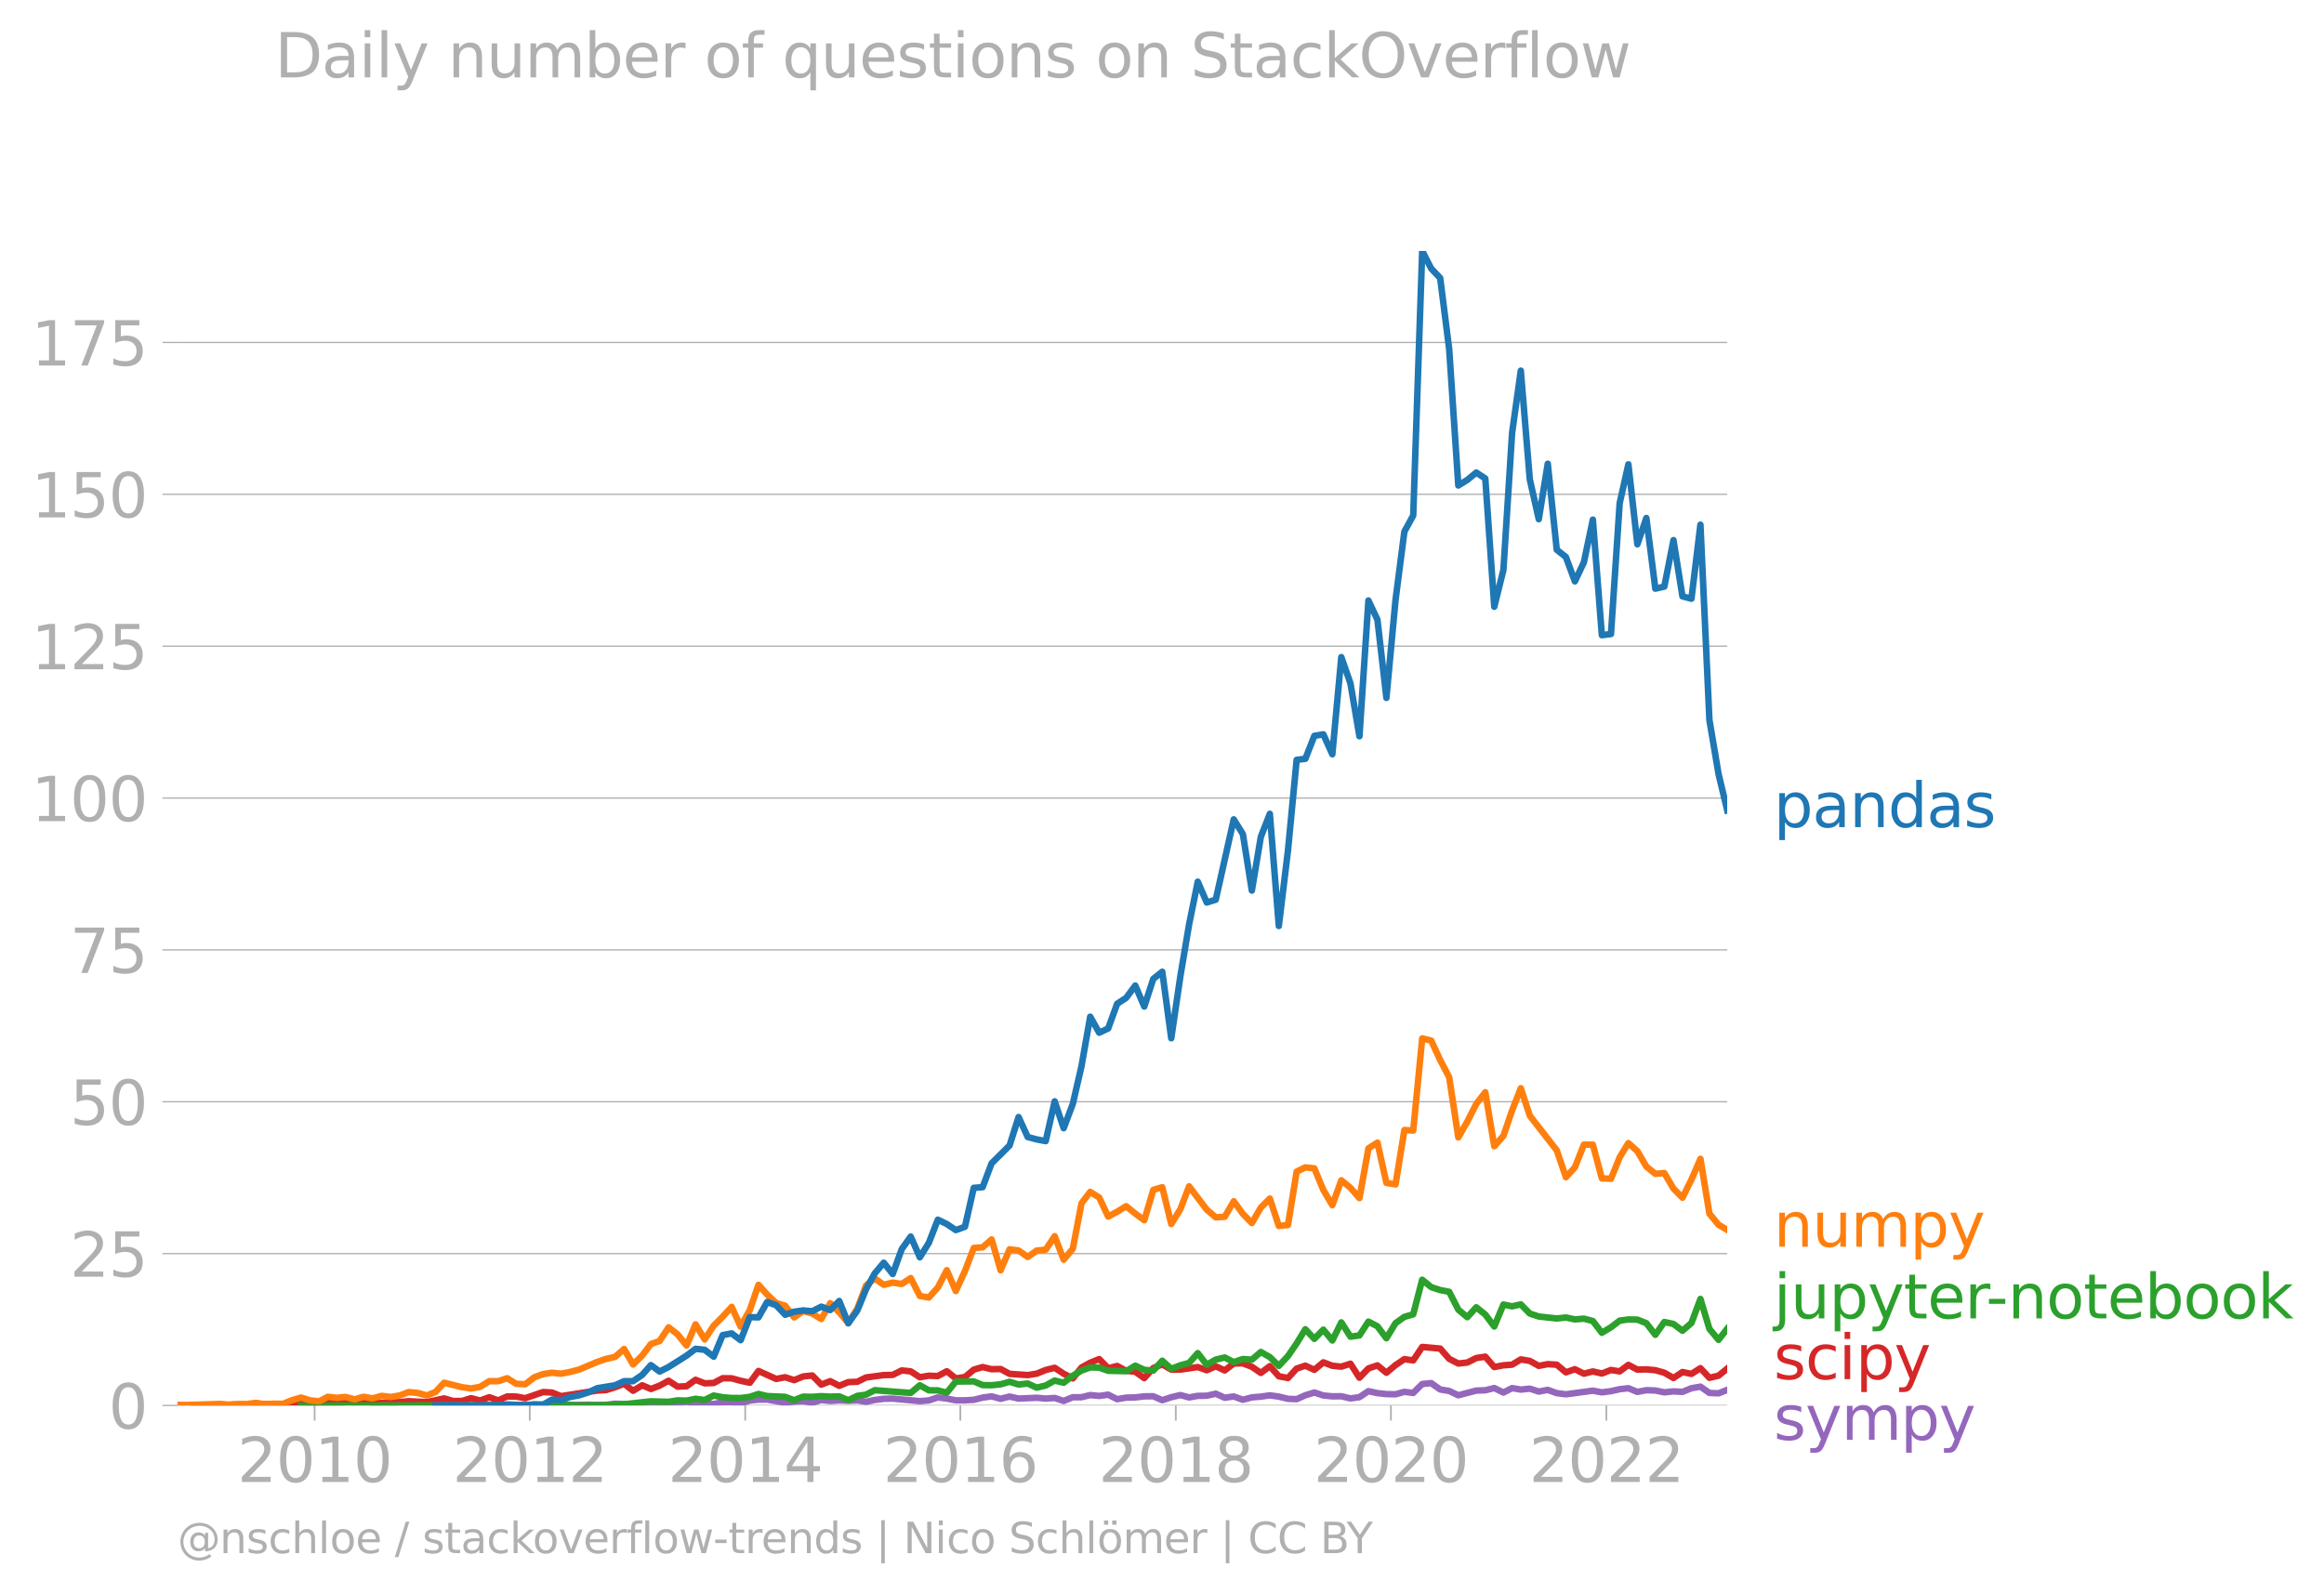 <svg xmlns="http://www.w3.org/2000/svg" xmlns:xlink="http://www.w3.org/1999/xlink" width="714.103" height="489.969" viewBox="0 0 535.577 367.477"><defs><style>*{stroke-linejoin:round;stroke-linecap:butt}</style></defs><g id="figure_1"><path id="patch_1" d="M0 367.477h535.577V0H0v367.477z" style="fill:none"/><g id="axes_1"><path id="patch_2" d="M40.922 323.95h357.12V57.838H40.923V323.95z" style="fill:none"/><g id="matplotlib.axis_1"><g id="xtick_1"><g id="line2d_1"><defs><path id="ma8016e88b1" d="M0 0v3.5" style="stroke:#b0b0b0;stroke-width:.4"/></defs><use xlink:href="#ma8016e88b1" x="72.505" y="323.95" style="fill:#b0b0b0;stroke:#b0b0b0;stroke-width:.4"/></g><g id="text_1" style="fill:#b0b0b0" transform="matrix(.14 0 0 -.14 54.69 341.588)"><defs><path id="DejaVuSans-32" d="M1228 531h2203V0H469v531q359 372 979 998 621 627 780 809 303 340 423 576 121 236 121 464 0 372-261 606-261 235-680 235-297 0-627-103-329-103-704-313v638q381 153 712 231 332 78 607 78 725 0 1156-363 431-362 431-968 0-288-108-546-107-257-392-607-78-91-497-524-418-433-1181-1211z" transform="scale(.016)"/><path id="DejaVuSans-30" d="M2034 4250q-487 0-733-480-245-479-245-1442 0-959 245-1439 246-480 733-480 491 0 736 480 246 480 246 1439 0 963-246 1442-245 480-736 480zm0 500q785 0 1199-621 414-620 414-1801 0-1178-414-1799Q2819-91 2034-91q-784 0-1198 620-414 621-414 1799 0 1181 414 1801 414 621 1198 621z" transform="scale(.016)"/><path id="DejaVuSans-31" d="M794 531h1031v3560L703 3866v575l1116 225h631V531h1031V0H794v531z" transform="scale(.016)"/></defs><use xlink:href="#DejaVuSans-32"/><use xlink:href="#DejaVuSans-30" x="63.623"/><use xlink:href="#DejaVuSans-31" x="127.246"/><use xlink:href="#DejaVuSans-30" x="190.869"/></g></g><g id="xtick_2"><use xlink:href="#ma8016e88b1" id="line2d_2" x="122.086" y="323.95" style="fill:#b0b0b0;stroke:#b0b0b0;stroke-width:.4"/><g id="text_2" style="fill:#b0b0b0" transform="matrix(.14 0 0 -.14 104.271 341.588)"><use xlink:href="#DejaVuSans-32"/><use xlink:href="#DejaVuSans-30" x="63.623"/><use xlink:href="#DejaVuSans-31" x="127.246"/><use xlink:href="#DejaVuSans-32" x="190.869"/></g></g><g id="xtick_3"><use xlink:href="#ma8016e88b1" id="line2d_3" x="171.735" y="323.95" style="fill:#b0b0b0;stroke:#b0b0b0;stroke-width:.4"/><g id="text_3" style="fill:#b0b0b0" transform="matrix(.14 0 0 -.14 153.92 341.588)"><defs><path id="DejaVuSans-34" d="M2419 4116 825 1625h1594v2491zm-166 550h794V1625h666v-525h-666V0h-628v1100H313v609l1940 2957z" transform="scale(.016)"/></defs><use xlink:href="#DejaVuSans-32"/><use xlink:href="#DejaVuSans-30" x="63.623"/><use xlink:href="#DejaVuSans-31" x="127.246"/><use xlink:href="#DejaVuSans-34" x="190.869"/></g></g><g id="xtick_4"><use xlink:href="#ma8016e88b1" id="line2d_4" x="221.316" y="323.95" style="fill:#b0b0b0;stroke:#b0b0b0;stroke-width:.4"/><g id="text_4" style="fill:#b0b0b0" transform="matrix(.14 0 0 -.14 203.501 341.588)"><defs><path id="DejaVuSans-36" d="M2113 2584q-425 0-674-291-248-290-248-796 0-503 248-796 249-292 674-292t673 292q248 293 248 796 0 506-248 796-248 291-673 291zm1253 1979v-575q-238 112-480 171-242 60-480 60-625 0-955-422-329-422-376-1275 184 272 462 417 279 145 613 145 703 0 1111-427 408-426 408-1160 0-719-425-1154Q2819-91 2113-91q-810 0-1238 620-428 621-428 1799 0 1106 525 1764t1409 658q238 0 480-47t505-140z" transform="scale(.016)"/></defs><use xlink:href="#DejaVuSans-32"/><use xlink:href="#DejaVuSans-30" x="63.623"/><use xlink:href="#DejaVuSans-31" x="127.246"/><use xlink:href="#DejaVuSans-36" x="190.869"/></g></g><g id="xtick_5"><use xlink:href="#ma8016e88b1" id="line2d_5" x="270.965" y="323.95" style="fill:#b0b0b0;stroke:#b0b0b0;stroke-width:.4"/><g id="text_5" style="fill:#b0b0b0" transform="matrix(.14 0 0 -.14 253.15 341.588)"><defs><path id="DejaVuSans-38" d="M2034 2216q-450 0-708-241-257-241-257-662 0-422 257-663 258-241 708-241t709 242q260 243 260 662 0 421-258 662-257 241-711 241zm-631 268q-406 100-633 378-226 279-226 679 0 559 398 884 399 325 1092 325 697 0 1094-325t397-884q0-400-227-679-226-278-629-378 456-106 710-416 255-309 255-755 0-679-414-1042Q2806-91 2034-91q-771 0-1186 362-414 363-414 1042 0 446 256 755 257 310 713 416zm-231 997q0-362 226-565 227-203 636-203 407 0 636 203 230 203 230 565 0 363-230 566-229 203-636 203-409 0-636-203-226-203-226-566z" transform="scale(.016)"/></defs><use xlink:href="#DejaVuSans-32"/><use xlink:href="#DejaVuSans-30" x="63.623"/><use xlink:href="#DejaVuSans-31" x="127.246"/><use xlink:href="#DejaVuSans-38" x="190.869"/></g></g><g id="xtick_6"><use xlink:href="#ma8016e88b1" id="line2d_6" x="320.547" y="323.95" style="fill:#b0b0b0;stroke:#b0b0b0;stroke-width:.4"/><g id="text_6" style="fill:#b0b0b0" transform="matrix(.14 0 0 -.14 302.732 341.588)"><use xlink:href="#DejaVuSans-32"/><use xlink:href="#DejaVuSans-30" x="63.623"/><use xlink:href="#DejaVuSans-32" x="127.246"/><use xlink:href="#DejaVuSans-30" x="190.869"/></g></g><g id="xtick_7"><use xlink:href="#ma8016e88b1" id="line2d_7" x="370.196" y="323.95" style="fill:#b0b0b0;stroke:#b0b0b0;stroke-width:.4"/><g id="text_7" style="fill:#b0b0b0" transform="matrix(.14 0 0 -.14 352.38 341.588)"><use xlink:href="#DejaVuSans-32"/><use xlink:href="#DejaVuSans-30" x="63.623"/><use xlink:href="#DejaVuSans-32" x="127.246"/><use xlink:href="#DejaVuSans-32" x="190.869"/></g></g></g><g id="matplotlib.axis_2"><g id="ytick_1"><path id="line2d_8" d="M40.922 323.95h357.12" clip-path="url(#p3b7a6b5b37)" style="fill:none;stroke:#b0b0b0;stroke-width:.3;stroke-linecap:square"/><g id="line2d_9"><defs><path id="md51af50946" d="M0 0h-3.5" style="stroke:#b0b0b0;stroke-width:.3"/></defs><use xlink:href="#md51af50946" x="40.922" y="323.95" style="fill:#b0b0b0;stroke:#b0b0b0;stroke-width:.3"/></g><use xlink:href="#DejaVuSans-30" id="text_8" style="fill:#b0b0b0" transform="matrix(.14 0 0 -.14 25.015 329.269)"/></g><g id="ytick_2"><path id="line2d_10" d="M40.922 288.947h357.12" clip-path="url(#p3b7a6b5b37)" style="fill:none;stroke:#b0b0b0;stroke-width:.3;stroke-linecap:square"/><use xlink:href="#md51af50946" id="line2d_11" x="40.922" y="288.947" style="fill:#b0b0b0;stroke:#b0b0b0;stroke-width:.3"/><g id="text_9" style="fill:#b0b0b0" transform="matrix(.14 0 0 -.14 16.108 294.266)"><defs><path id="DejaVuSans-35" d="M691 4666h2478v-532H1269V2991q137 47 274 70 138 23 276 23 781 0 1237-428 457-428 457-1159 0-753-469-1171Q2575-91 1722-91q-294 0-599 50Q819 9 494 109v635q281-153 581-228t634-75q541 0 856 284 316 284 316 772 0 487-316 771-315 285-856 285-253 0-505-56-251-56-513-175v2344z" transform="scale(.016)"/></defs><use xlink:href="#DejaVuSans-32"/><use xlink:href="#DejaVuSans-35" x="63.623"/></g></g><g id="ytick_3"><path id="line2d_12" d="M40.922 253.945h357.12" clip-path="url(#p3b7a6b5b37)" style="fill:none;stroke:#b0b0b0;stroke-width:.3;stroke-linecap:square"/><use xlink:href="#md51af50946" id="line2d_13" x="40.922" y="253.945" style="fill:#b0b0b0;stroke:#b0b0b0;stroke-width:.3"/><g id="text_10" style="fill:#b0b0b0" transform="matrix(.14 0 0 -.14 16.108 259.264)"><use xlink:href="#DejaVuSans-35"/><use xlink:href="#DejaVuSans-30" x="63.623"/></g></g><g id="ytick_4"><path id="line2d_14" d="M40.922 218.942h357.12" clip-path="url(#p3b7a6b5b37)" style="fill:none;stroke:#b0b0b0;stroke-width:.3;stroke-linecap:square"/><use xlink:href="#md51af50946" id="line2d_15" x="40.922" y="218.942" style="fill:#b0b0b0;stroke:#b0b0b0;stroke-width:.3"/><g id="text_11" style="fill:#b0b0b0" transform="matrix(.14 0 0 -.14 16.108 224.261)"><defs><path id="DejaVuSans-37" d="M525 4666h3000v-269L1831 0h-659l1594 4134H525v532z" transform="scale(.016)"/></defs><use xlink:href="#DejaVuSans-37"/><use xlink:href="#DejaVuSans-35" x="63.623"/></g></g><g id="ytick_5"><path id="line2d_16" d="M40.922 183.94h357.12" clip-path="url(#p3b7a6b5b37)" style="fill:none;stroke:#b0b0b0;stroke-width:.3;stroke-linecap:square"/><use xlink:href="#md51af50946" id="line2d_17" x="40.922" y="183.94" style="fill:#b0b0b0;stroke:#b0b0b0;stroke-width:.3"/><g id="text_12" style="fill:#b0b0b0" transform="matrix(.14 0 0 -.14 7.2 189.259)"><use xlink:href="#DejaVuSans-31"/><use xlink:href="#DejaVuSans-30" x="63.623"/><use xlink:href="#DejaVuSans-30" x="127.246"/></g></g><g id="ytick_6"><path id="line2d_18" d="M40.922 148.938h357.12" clip-path="url(#p3b7a6b5b37)" style="fill:none;stroke:#b0b0b0;stroke-width:.3;stroke-linecap:square"/><use xlink:href="#md51af50946" id="line2d_19" x="40.922" y="148.938" style="fill:#b0b0b0;stroke:#b0b0b0;stroke-width:.3"/><g id="text_13" style="fill:#b0b0b0" transform="matrix(.14 0 0 -.14 7.2 154.256)"><use xlink:href="#DejaVuSans-31"/><use xlink:href="#DejaVuSans-32" x="63.623"/><use xlink:href="#DejaVuSans-35" x="127.246"/></g></g><g id="ytick_7"><path id="line2d_20" d="M40.922 113.935h357.12" clip-path="url(#p3b7a6b5b37)" style="fill:none;stroke:#b0b0b0;stroke-width:.3;stroke-linecap:square"/><use xlink:href="#md51af50946" id="line2d_21" x="40.922" y="113.935" style="fill:#b0b0b0;stroke:#b0b0b0;stroke-width:.3"/><g id="text_14" style="fill:#b0b0b0" transform="matrix(.14 0 0 -.14 7.2 119.254)"><use xlink:href="#DejaVuSans-31"/><use xlink:href="#DejaVuSans-35" x="63.623"/><use xlink:href="#DejaVuSans-30" x="127.246"/></g></g><g id="ytick_8"><path id="line2d_22" d="M40.922 78.933h357.12" clip-path="url(#p3b7a6b5b37)" style="fill:none;stroke:#b0b0b0;stroke-width:.3;stroke-linecap:square"/><use xlink:href="#md51af50946" id="line2d_23" x="40.922" y="78.933" style="fill:#b0b0b0;stroke:#b0b0b0;stroke-width:.3"/><g id="text_15" style="fill:#b0b0b0" transform="matrix(.14 0 0 -.14 7.2 84.252)"><use xlink:href="#DejaVuSans-31"/><use xlink:href="#DejaVuSans-37" x="63.623"/><use xlink:href="#DejaVuSans-35" x="127.246"/></g></g></g><path id="line2d_24" d="M40.922 323.95h34.639l2.004-.136 2.072.136 4.143-.047 2.071-.089 2.106.136 6.214-.094 2.072-.042 2.105.136 4.008-.136 2.071.136 2.072-.09 2.071.043 2.072-.134 4.177.134 2.071-.179 4.143.18h2.106l2.037-.147 2.038.102 2.072-.096 2.071.096 4.143-.09 2.106.09 2.071-.05 2.072-.266 4.143.181 2.105-.136 2.004.212 4.075-.644 2.072.162 2.071-.208 2.072.343h2.105l2.072.17 2.071-.441 2.072-.026 2.071.297 2.106-.632 2.004-.221 2.003-.005 4.143.723 2.072-.255 2.071-.107 2.106.362 2.071-.628 2.072.221 2.071-.128 2.072.083 2.106-.09 2.003.324 2.004-.415 2.071-.275 2.072-.04 6.248.586 2.072-.173 2.071-.685 2.072.265 2.072.413h2.105l2.038-.13 2.037-.503 2.072-.293 2.071.564 2.072-.518 2.071.473 4.177-.193 2.072.193 2.072-.146 2.071.688 2.106-.858 2.003-.003 2.004-.494 2.071.2 2.072-.29 2.071 1.037 2.072-.36 2.105-.045 2.072-.248 2.072-.023 2.071.91 2.072-.684 2.105-.497 2.004.544 2.003-.363 2.072-.027 2.071-.47 2.072.936 2.072-.304 2.105.768 2.072-.557 2.071-.166 2.072-.3 2.071.3 2.106.497 2.003.086 2.004-.899 2.071-.638 2.072.683 2.072.204 2.071-.023 2.106.497 2.071-.288 2.072-1.383 2.071.45 2.072.227 2.105.045 2.038-.563 2.037.247 2.072-2.056 2.072-.202 2.071 1.462 2.072.345 2.105.993 4.143-1.084 2.072-.067 2.071-.52 2.106 1.039 2.003-1.02 2.004.342 2.072-.215 2.071.667 2.072-.387 2.071.748 2.106.271 6.214-.832 2.072.38 2.105-.27 2.004-.453 2.004-.225 2.071.848 2.072-.396 2.071.07 2.072.427 2.105-.226 2.072.125 2.071-.848 2.072-.365 2.071 1.45 2.106.09 2.004-.8h0" clip-path="url(#p3b7a6b5b37)" style="fill:none;stroke:#9467bd;stroke-width:1.5;stroke-linecap:square"/><path id="line2d_25" d="m44.59 323.95 10.256-.187 4.143.093 2.072-.222 4.177.222 2.071-.313 2.072-.06 2.071.241 2.106-.452 2.003.128 4.076-.244 2.071.026 2.072-.352 2.071.442 2.106.09 2.071-.159 2.072-.021 2.071-.212 4.177.212 4.008-.858 2.071.6 2.072-.013 2.071-.641 2.072.55 2.105-.767 2.072.73 2.071-.91 2.072.023 2.071.383 4.143-1.42 2.038.11 2.072.834 6.214-.97 2.106-.316 2.071-.114 2.072-.653 2.071-.794 2.072 1.606 2.105-1.264 2.004.852 2.004-.762 2.071-1.132 2.072 1.358 2.071-.098 2.072-1.483 2.105.813 2.072-.077 2.071-1.097 2.072.024 2.071.563 2.106.452 2.004-2.712 4.075 1.837 2.071-.39 2.072.67 2.071-.85 2.106-.226 2.071 2.103 2.072-.794 2.071 1.074 2.072-.848 2.106-.09 2.003-.986 4.075-.55 2.072-.045 2.071-1.028 2.072.215 2.105 1.355 2.072-.357 2.071.086 2.072-1.112 2.072 1.654 2.105-.316 2.038-1.707 2.037-.596 2.072.498 2.071-.047 2.072 1.12 4.177.28 2.071-.326 2.072-.848 2.072-.506 2.071 1.364 2.106 1.084 2.003-2.518 2.004-1.095 2.071-.842 2.072 2.107 2.071-.52 2.072 1.107 2.105.226 2.072 1.467 2.072-2.326 2.071-.847 2.072 1.209h2.105l4.007-.587 2.072.731 2.071-.912 2.072.959 2.072-1.591 2.105-.046 2.072.797 2.071 1.417 2.072-1.557 2.071 2.324 2.106.407 2.003-2.178 2.004-.668 2.071.955 2.072-1.722 2.072.789 2.071.204 2.106-.677 2.071 3.226 2.072-2.142 2.071-.705 2.072 1.698 2.105-1.761 2.038-1.366 2.037.282 2.072-3.1 4.143.374 2.072 2.365 2.105 1.084 2.072-.23 2.071-1.035 2.072-.318 2.071 2.396 2.106-.407 2.003-.142 2.004-1.213 2.072.346 2.071 1.145 2.072-.398 2.071.127 2.106 1.761 2.071-.721 2.072 1.037 2.071-.524 2.072.479 2.105-.813 2.004.324 2.004-1.498 2.071 1.088 2.072-.05 2.071.19 2.072.578 2.105 1.22 2.072-1.378 2.071.43 2.072-1.316 2.071 2.219 2.106-.497 2.004-1.636h0" clip-path="url(#p3b7a6b5b37)" style="fill:none;stroke:#d62728;stroke-width:1.5;stroke-linecap:square"/><path id="line2d_26" d="M69.38 323.95h4.178l55.728-.047 2.071-.089 2.072.136 6.248-.094 4.143-.186 6.181-.67 4.075.11 2.072-.334 2.071.054 2.072-.416 2.105.271 2.072-1.022 2.071.39 2.072.17 2.071.01 2.106-.27 2.004-.663 2.003.482 4.143.18 2.072.774 2.071-.819 2.106.046 2.071-.16 2.072.114 2.071-.067 2.072.88 2.106-.993 2.003-.287 2.004-1.023 8.286.632 2.105-1.761 2.072 1.152 2.071.022 2.072.538 2.072-2.57 4.143-.042 2.037.855 2.072.03 2.071-.21 2.072-.584 2.071.628 2.106-.226 2.071.952 2.072-.5 2.072-1.134 2.071.502 2.106-1.626 2.003-1.186 2.004-.711 2.071.035 2.072.733 4.143.09 2.105-1.265 2.072.955 2.072.175 2.071-2.275 2.072 1.868 2.105-.813 2.004-.542 2.003-2.258 2.072 2.678 2.071-1.188 2.072-.492 2.072 1.08 2.105-.723 2.072.156 2.071-1.782 2.072 1.176 2.071 2.03 2.106-2.258 2.003-2.92 2.004-3.267 2.071 2.214 2.072-2.124 2.072 2.498 2.071-4.169 2.106 3.297 2.071-.295 2.072-3.183 2.071 1.083 2.072 2.756 2.105-3.477 2.038-1.453 2.037-.58 2.072-7.98 2.072 1.702 2.071.678 2.072.406 2.105 4.11 2.072 1.738 2.071-2.28 2.072 1.673 2.071 2.754 2.106-5.059 2.003.408 2.004-.453 2.072 2.117 2.071.683 4.143.452 2.106-.226 2.071.444 2.072-.173 2.071.546 2.072 2.706 2.105-1.265 2.004-1.53 2.004-.276 2.071.039 2.072.819 2.071 2.681 2.072-2.952 2.105.451 2.072 1.568 2.071-1.793 2.072-5.535 2.071 6.89 2.106 2.529 2.004-2.571h0" clip-path="url(#p3b7a6b5b37)" style="fill:none;stroke:#2ca02c;stroke-width:1.5;stroke-linecap:square"/><g id="text_16" style="fill:#1f77b4" transform="matrix(.14 0 0 -.14 408.756 190.653)"><defs><path id="DejaVuSans-70" d="M1159 525v-1856H581v4831h578v-531q182 312 458 463 277 152 661 152 638 0 1036-506 399-506 399-1331T3314 415Q2916-91 2278-91q-384 0-661 152-276 152-458 464zm1957 1222q0 634-261 995t-717 361q-457 0-718-361t-261-995q0-634 261-995t718-361q456 0 717 361t261 995z" transform="scale(.016)"/><path id="DejaVuSans-61" d="M2194 1759q-697 0-966-159t-269-544q0-306 202-486 202-179 548-179 479 0 768 339t289 901v128h-572zm1147 238V0h-575v531q-197-318-491-470T1556-91q-537 0-855 302-317 302-317 808 0 590 395 890 396 300 1180 300h807v57q0 397-261 614t-733 217q-300 0-585-72-284-72-546-216v532q315 122 612 182 297 61 578 61 760 0 1135-394 375-393 375-1193z" transform="scale(.016)"/><path id="DejaVuSans-6e" d="M3513 2113V0h-575v2094q0 497-194 743-194 247-581 247-466 0-735-297-269-296-269-809V0H581v3500h578v-544q207 316 486 472 280 156 646 156 603 0 912-373 310-373 310-1098z" transform="scale(.016)"/><path id="DejaVuSans-64" d="M2906 2969v1894h575V0h-575v525q-181-312-458-464-276-152-664-152-634 0-1033 506-398 507-398 1332t398 1331q399 506 1033 506 388 0 664-152 277-151 458-463zM947 1747q0-634 261-995t717-361q456 0 718 361 263 361 263 995t-263 995q-262 361-718 361t-717-361q-261-361-261-995z" transform="scale(.016)"/><path id="DejaVuSans-73" d="M2834 3397v-544q-243 125-506 187-262 63-544 63-428 0-642-131t-214-394q0-200 153-314t616-217l197-44q612-131 870-370t258-667q0-488-386-773Q2250-91 1575-91q-281 0-586 55T347 128v594q319-166 628-249 309-82 613-82 406 0 624 139 219 139 219 392 0 234-158 359-157 125-692 241l-200 47q-534 112-772 345-237 233-237 639 0 494 350 762 350 269 994 269 318 0 599-47 282-46 519-140z" transform="scale(.016)"/></defs><use xlink:href="#DejaVuSans-70"/><use xlink:href="#DejaVuSans-61" x="63.477"/><use xlink:href="#DejaVuSans-6e" x="124.756"/><use xlink:href="#DejaVuSans-64" x="188.135"/><use xlink:href="#DejaVuSans-61" x="251.611"/><use xlink:href="#DejaVuSans-73" x="312.891"/></g><g id="text_17" style="fill:#ff7f0e" transform="matrix(.14 0 0 -.14 408.756 287.36)"><defs><path id="DejaVuSans-75" d="M544 1381v2119h575V1403q0-497 193-746 194-248 582-248 465 0 735 297 271 297 271 810v1984h575V0h-575v538q-209-319-486-474-276-155-642-155-603 0-916 375-312 375-312 1097zm1447 2203z" transform="scale(.016)"/><path id="DejaVuSans-6d" d="M3328 2828q216 388 516 572t706 184q547 0 844-383 297-382 297-1088V0h-578v2094q0 503-179 746-178 244-543 244-447 0-707-297-259-296-259-809V0h-578v2094q0 506-178 748t-550 242q-441 0-701-298-259-298-259-808V0H581v3500h578v-544q197 322 472 475t653 153q382 0 649-194 267-193 395-562z" transform="scale(.016)"/><path id="DejaVuSans-79" d="M2059-325q-243-625-475-815-231-191-618-191H506v481h338q237 0 368 113 132 112 291 531l103 262L191 3500h609L1894 763l1094 2737h609L2059-325z" transform="scale(.016)"/></defs><use xlink:href="#DejaVuSans-6e"/><use xlink:href="#DejaVuSans-75" x="63.379"/><use xlink:href="#DejaVuSans-6d" x="126.758"/><use xlink:href="#DejaVuSans-70" x="224.17"/><use xlink:href="#DejaVuSans-79" x="287.646"/></g><g id="text_18" style="fill:#2ca02c" transform="matrix(.14 0 0 -.14 408.756 303.879)"><defs><path id="DejaVuSans-6a" d="M603 3500h575V-63q0-668-255-968-254-300-820-300h-219v487H38q328 0 446 152Q603-541 603-63v3563zm0 1363h575v-729H603v729z" transform="scale(.016)"/><path id="DejaVuSans-74" d="M1172 4494v-994h1184v-447H1172V1153q0-428 117-550t477-122h590V0h-590q-666 0-919 248-253 249-253 905v1900H172v447h422v994h578z" transform="scale(.016)"/><path id="DejaVuSans-65" d="M3597 1894v-281H953q38-594 358-905t892-311q331 0 642 81t618 244V178Q3153 47 2828-22t-659-69q-838 0-1327 487-489 488-489 1320 0 859 464 1363 464 505 1252 505 706 0 1117-455 411-454 411-1235zm-575 169q-6 471-264 752-258 282-683 282-481 0-770-272t-333-766l2050 4z" transform="scale(.016)"/><path id="DejaVuSans-72" d="M2631 2963q-97 56-211 82-114 27-251 27-488 0-749-317t-261-911V0H581v3500h578v-544q182 319 472 473 291 155 707 155 59 0 131-8 72-7 159-23l3-590z" transform="scale(.016)"/><path id="DejaVuSans-2d" d="M313 2009h1684v-512H313v512z" transform="scale(.016)"/><path id="DejaVuSans-6f" d="M1959 3097q-462 0-731-361t-269-989q0-628 267-989 268-361 733-361 460 0 728 362 269 363 269 988 0 622-269 986-268 364-728 364zm0 487q750 0 1178-488 429-487 429-1349 0-859-429-1349Q2709-91 1959-91q-753 0-1180 489-426 490-426 1349 0 862 426 1349 427 488 1180 488z" transform="scale(.016)"/><path id="DejaVuSans-62" d="M3116 1747q0 634-261 995t-717 361q-457 0-718-361t-261-995q0-634 261-995t718-361q456 0 717 361t261 995zM1159 2969q182 312 458 463 277 152 661 152 638 0 1036-506 399-506 399-1331T3314 415Q2916-91 2278-91q-384 0-661 152-276 152-458 464V0H581v4863h578V2969z" transform="scale(.016)"/><path id="DejaVuSans-6b" d="M581 4863h578V1991l1716 1509h734L1753 1863 3688 0h-750L1159 1709V0H581v4863z" transform="scale(.016)"/></defs><use xlink:href="#DejaVuSans-6a"/><use xlink:href="#DejaVuSans-75" x="27.783"/><use xlink:href="#DejaVuSans-70" x="91.162"/><use xlink:href="#DejaVuSans-79" x="154.639"/><use xlink:href="#DejaVuSans-74" x="213.818"/><use xlink:href="#DejaVuSans-65" x="253.027"/><use xlink:href="#DejaVuSans-72" x="314.551"/><use xlink:href="#DejaVuSans-2d" x="349.289"/><use xlink:href="#DejaVuSans-6e" x="385.373"/><use xlink:href="#DejaVuSans-6f" x="448.752"/><use xlink:href="#DejaVuSans-74" x="509.934"/><use xlink:href="#DejaVuSans-65" x="549.143"/><use xlink:href="#DejaVuSans-62" x="610.666"/><use xlink:href="#DejaVuSans-6f" x="674.143"/><use xlink:href="#DejaVuSans-6f" x="735.324"/><use xlink:href="#DejaVuSans-6b" x="796.506"/></g><g id="text_19" style="fill:#d62728" transform="matrix(.14 0 0 -.14 408.756 317.879)"><defs><path id="DejaVuSans-63" d="M3122 3366v-538q-244 135-489 202t-495 67q-560 0-870-355-309-354-309-995t309-996q310-354 870-354 250 0 495 67t489 202V134Q2881 22 2623-34q-257-57-548-57-791 0-1257 497-465 497-465 1341 0 856 470 1346 471 491 1290 491 265 0 518-55 253-54 491-163z" transform="scale(.016)"/><path id="DejaVuSans-69" d="M603 3500h575V0H603v3500zm0 1363h575v-729H603v729z" transform="scale(.016)"/></defs><use xlink:href="#DejaVuSans-73"/><use xlink:href="#DejaVuSans-63" x="52.1"/><use xlink:href="#DejaVuSans-69" x="107.08"/><use xlink:href="#DejaVuSans-70" x="134.863"/><use xlink:href="#DejaVuSans-79" x="198.34"/></g><g id="text_20" style="fill:#9467bd" transform="matrix(.14 0 0 -.14 408.756 331.879)"><use xlink:href="#DejaVuSans-73"/><use xlink:href="#DejaVuSans-79" x="52.1"/><use xlink:href="#DejaVuSans-6d" x="111.279"/><use xlink:href="#DejaVuSans-70" x="208.691"/><use xlink:href="#DejaVuSans-79" x="272.168"/></g><g id="text_21" style="fill:#b0b0b0" transform="matrix(.097 0 0 -.097 40.922 357.986)"><defs><path id="DejaVuSans-40" d="M2381 1678q0-447 222-702 222-254 610-254 384 0 604 256 221 256 221 700 0 438-225 695-225 258-607 258-378 0-602-256-223-256-223-697zm1703-934q-187-241-429-355t-564-114q-538 0-874 389t-336 1014q0 625 337 1015 338 391 873 391 322 0 565-117 244-117 428-354v409h447V722q457 69 714 417 258 349 258 902 0 334-99 628-98 294-298 544-325 409-792 626t-1017 217q-384 0-738-102-353-101-653-301-490-319-767-836-276-517-276-1120 0-497 179-932 180-434 521-765 328-325 759-495 431-171 922-171 403 0 792 136t714 389l281-347q-390-303-851-464t-936-161q-578 0-1091 205-512 205-912 595Q841 78 631 592q-209 514-209 1105 0 569 212 1084 213 516 607 907 403 396 931 607t1119 211q662 0 1229-272 568-271 952-771 234-307 357-666 124-359 124-744 0-822-497-1297T4084 263v481z" transform="scale(.016)"/><path id="DejaVuSans-68" d="M3513 2113V0h-575v2094q0 497-194 743-194 247-581 247-466 0-735-297-269-296-269-809V0H581v4863h578V2956q207 316 486 472 280 156 646 156 603 0 912-373 310-373 310-1098z" transform="scale(.016)"/><path id="DejaVuSans-6c" d="M603 4863h575V0H603v4863z" transform="scale(.016)"/><path id="DejaVuSans-2f" d="M1625 4666h531L531-594H0l1625 5260z" transform="scale(.016)"/><path id="DejaVuSans-76" d="M191 3500h609L1894 563l1094 2937h609L2284 0h-781L191 3500z" transform="scale(.016)"/><path id="DejaVuSans-66" d="M2375 4863v-479h-550q-309 0-430-125-120-125-120-450v-309h947v-447h-947V0H697v3053H147v447h550v244q0 584 272 851 272 268 862 268h544z" transform="scale(.016)"/><path id="DejaVuSans-77" d="M269 3500h575l719-2731 715 2731h678l719-2731 716 2731h575L4050 0h-678l-753 2869L1863 0h-679L269 3500z" transform="scale(.016)"/><path id="DejaVuSans-7c" d="M1344 4891v-6400H813v6400h531z" transform="scale(.016)"/><path id="DejaVuSans-4e" d="M628 4666h850L3547 763v3903h612V0h-850L1241 3903V0H628v4666z" transform="scale(.016)"/><path id="DejaVuSans-53" d="M3425 4513v-616q-359 172-678 256-319 85-616 85-515 0-795-200t-280-569q0-310 186-468 186-157 705-254l381-78q706-135 1042-474t336-907q0-679-455-1029Q2797-91 1919-91q-331 0-705 75-373 75-773 222v650q384-215 753-325 369-109 725-109 540 0 834 212 294 213 294 607 0 343-211 537t-692 291l-385 75q-706 140-1022 440-315 300-315 835 0 619 436 975t1201 356q329 0 669-60 341-59 697-177z" transform="scale(.016)"/><path id="DejaVuSans-f6" d="M1959 3097q-462 0-731-361t-269-989q0-628 267-989 268-361 733-361 460 0 728 362 269 363 269 988 0 622-269 986-268 364-728 364zm0 487q750 0 1178-488 429-487 429-1349 0-859-429-1349Q2709-91 1959-91q-753 0-1180 489-426 490-426 1349 0 862 426 1349 427 488 1180 488zm295 1266h634v-631h-634v631zm-1222 0h634v-631h-634v631z" transform="scale(.016)"/><path id="DejaVuSans-43" d="M4122 4306v-665q-319 297-680 443-361 147-767 147-800 0-1225-489t-425-1414q0-922 425-1411t1225-489q406 0 767 147t680 444V359q-331-225-702-338-370-112-782-112-1060 0-1670 648-609 649-609 1771 0 1125 609 1773 610 649 1670 649 418 0 788-111 371-111 696-333z" transform="scale(.016)"/><path id="DejaVuSans-42" d="M1259 2228V519h1013q509 0 754 211 246 211 246 645 0 438-246 645-245 208-754 208H1259zm0 1919V2741h935q462 0 688 173 227 174 227 530 0 353-227 528-226 175-688 175h-935zm-631 519h1613q722 0 1112-300 391-300 391-853 0-429-200-682t-588-315q466-100 724-418 258-317 258-792 0-625-425-966Q3088 0 2303 0H628v4666z" transform="scale(.016)"/><path id="DejaVuSans-59" d="M-13 4666h679l1293-1919 1285 1919h678L2272 2222V0h-634v2222L-13 4666z" transform="scale(.016)"/></defs><use xlink:href="#DejaVuSans-40"/><use xlink:href="#DejaVuSans-6e" x="100"/><use xlink:href="#DejaVuSans-73" x="163.379"/><use xlink:href="#DejaVuSans-63" x="215.479"/><use xlink:href="#DejaVuSans-68" x="270.459"/><use xlink:href="#DejaVuSans-6c" x="333.838"/><use xlink:href="#DejaVuSans-6f" x="361.621"/><use xlink:href="#DejaVuSans-65" x="422.803"/><use xlink:href="#DejaVuSans-20" x="484.326"/><use xlink:href="#DejaVuSans-2f" x="516.113"/><use xlink:href="#DejaVuSans-20" x="549.805"/><use xlink:href="#DejaVuSans-73" x="581.592"/><use xlink:href="#DejaVuSans-74" x="633.691"/><use xlink:href="#DejaVuSans-61" x="672.9"/><use xlink:href="#DejaVuSans-63" x="734.18"/><use xlink:href="#DejaVuSans-6b" x="789.16"/><use xlink:href="#DejaVuSans-6f" x="843.445"/><use xlink:href="#DejaVuSans-76" x="904.627"/><use xlink:href="#DejaVuSans-65" x="963.807"/><use xlink:href="#DejaVuSans-72" x="1025.33"/><use xlink:href="#DejaVuSans-66" x="1066.443"/><use xlink:href="#DejaVuSans-6c" x="1101.648"/><use xlink:href="#DejaVuSans-6f" x="1129.432"/><use xlink:href="#DejaVuSans-77" x="1190.613"/><use xlink:href="#DejaVuSans-2d" x="1272.4"/><use xlink:href="#DejaVuSans-74" x="1308.484"/><use xlink:href="#DejaVuSans-72" x="1347.693"/><use xlink:href="#DejaVuSans-65" x="1386.557"/><use xlink:href="#DejaVuSans-6e" x="1448.08"/><use xlink:href="#DejaVuSans-64" x="1511.459"/><use xlink:href="#DejaVuSans-73" x="1574.936"/><use xlink:href="#DejaVuSans-20" x="1627.035"/><use xlink:href="#DejaVuSans-7c" x="1658.822"/><use xlink:href="#DejaVuSans-20" x="1692.514"/><use xlink:href="#DejaVuSans-4e" x="1724.301"/><use xlink:href="#DejaVuSans-69" x="1799.105"/><use xlink:href="#DejaVuSans-63" x="1826.889"/><use xlink:href="#DejaVuSans-6f" x="1881.869"/><use xlink:href="#DejaVuSans-20" x="1943.051"/><use xlink:href="#DejaVuSans-53" x="1974.838"/><use xlink:href="#DejaVuSans-63" x="2038.314"/><use xlink:href="#DejaVuSans-68" x="2093.295"/><use xlink:href="#DejaVuSans-6c" x="2156.674"/><use xlink:href="#DejaVuSans-f6" x="2184.457"/><use xlink:href="#DejaVuSans-6d" x="2245.639"/><use xlink:href="#DejaVuSans-65" x="2343.051"/><use xlink:href="#DejaVuSans-72" x="2404.574"/><use xlink:href="#DejaVuSans-20" x="2445.688"/><use xlink:href="#DejaVuSans-7c" x="2477.475"/><use xlink:href="#DejaVuSans-20" x="2511.166"/><use xlink:href="#DejaVuSans-43" x="2542.953"/><use xlink:href="#DejaVuSans-43" x="2612.777"/><use xlink:href="#DejaVuSans-20" x="2682.602"/><use xlink:href="#DejaVuSans-42" x="2714.389"/><use xlink:href="#DejaVuSans-59" x="2777.492"/></g><g id="text_22" style="fill:#b0b0b0" transform="matrix(.14 0 0 -.14 63.337 17.838)"><defs><path id="DejaVuSans-44" d="M1259 4147V519h763q966 0 1414 437 448 438 448 1382 0 937-448 1373t-1414 436h-763zm-631 519h1297q1356 0 1990-564 635-564 635-1764 0-1207-638-1773Q3275 0 1925 0H628v4666z" transform="scale(.016)"/><path id="DejaVuSans-71" d="M947 1747q0-634 261-995t717-361q456 0 718 361 263 361 263 995t-263 995q-262 361-718 361t-717-361q-261-361-261-995zM2906 525q-181-312-458-464-276-152-664-152-634 0-1033 506-398 507-398 1332t398 1331q399 506 1033 506 388 0 664-152 277-151 458-463v531h575v-4831h-575V525z" transform="scale(.016)"/><path id="DejaVuSans-4f" d="M2522 4238q-688 0-1093-513-404-512-404-1397 0-881 404-1394 405-512 1093-512 687 0 1089 512 402 513 402 1394 0 885-402 1397-402 513-1089 513zm0 512q981 0 1568-658 588-658 588-1764 0-1103-588-1761Q3503-91 2522-91q-984 0-1574 656-589 657-589 1763t589 1764q590 658 1574 658z" transform="scale(.016)"/></defs><use xlink:href="#DejaVuSans-44"/><use xlink:href="#DejaVuSans-61" x="77.002"/><use xlink:href="#DejaVuSans-69" x="138.281"/><use xlink:href="#DejaVuSans-6c" x="166.064"/><use xlink:href="#DejaVuSans-79" x="193.848"/><use xlink:href="#DejaVuSans-20" x="253.027"/><use xlink:href="#DejaVuSans-6e" x="284.814"/><use xlink:href="#DejaVuSans-75" x="348.193"/><use xlink:href="#DejaVuSans-6d" x="411.572"/><use xlink:href="#DejaVuSans-62" x="508.984"/><use xlink:href="#DejaVuSans-65" x="572.461"/><use xlink:href="#DejaVuSans-72" x="633.984"/><use xlink:href="#DejaVuSans-20" x="675.098"/><use xlink:href="#DejaVuSans-6f" x="706.885"/><use xlink:href="#DejaVuSans-66" x="768.066"/><use xlink:href="#DejaVuSans-20" x="803.271"/><use xlink:href="#DejaVuSans-71" x="835.059"/><use xlink:href="#DejaVuSans-75" x="898.535"/><use xlink:href="#DejaVuSans-65" x="961.914"/><use xlink:href="#DejaVuSans-73" x="1023.438"/><use xlink:href="#DejaVuSans-74" x="1075.537"/><use xlink:href="#DejaVuSans-69" x="1114.746"/><use xlink:href="#DejaVuSans-6f" x="1142.529"/><use xlink:href="#DejaVuSans-6e" x="1203.711"/><use xlink:href="#DejaVuSans-73" x="1267.09"/><use xlink:href="#DejaVuSans-20" x="1319.189"/><use xlink:href="#DejaVuSans-6f" x="1350.977"/><use xlink:href="#DejaVuSans-6e" x="1412.158"/><use xlink:href="#DejaVuSans-20" x="1475.537"/><use xlink:href="#DejaVuSans-53" x="1507.324"/><use xlink:href="#DejaVuSans-74" x="1570.801"/><use xlink:href="#DejaVuSans-61" x="1610.01"/><use xlink:href="#DejaVuSans-63" x="1671.289"/><use xlink:href="#DejaVuSans-6b" x="1726.27"/><use xlink:href="#DejaVuSans-4f" x="1784.18"/><use xlink:href="#DejaVuSans-76" x="1862.891"/><use xlink:href="#DejaVuSans-65" x="1922.07"/><use xlink:href="#DejaVuSans-72" x="1983.594"/><use xlink:href="#DejaVuSans-66" x="2024.707"/><use xlink:href="#DejaVuSans-6c" x="2059.912"/><use xlink:href="#DejaVuSans-6f" x="2087.695"/><use xlink:href="#DejaVuSans-77" x="2148.877"/></g><path id="line2d_27" d="m40.922 323.775 1.597.084 8.252-.26 2.003.17 2.072-.146 2.072.01 2.071-.29 2.072.336 2.105-.136 2.072.033 2.071-.846 2.072-.6 2.071.646 2.106.225 2.003-1.051 2.004.238 2.072-.198 2.071.56 2.072-.607 2.071.38 2.106-.586 2.071.253 2.072-.344 2.071-.776 2.072.19 2.105.586 2.004-.796 2.004-2.14 4.143 1.04 2.071.28 2.072-.37 2.105-1.31h2.072l2.071-.678 2.072 1.284 2.071.116 2.106-1.626 2.037-.738 2.038-.3 2.072.215 2.071-.396 2.072-.538 4.177-1.766 2.071-.707 2.072-.467 2.071-1.82 2.072 3.581 2.105-2.077 2.004-2.634 2.004-.708 2.071-3.156 2.072 1.62 2.071 2.58 2.072-4.883 2.105 3.477 2.072-3.167 2.071-2.072 2.072-2.268 2.071 4.572 2.106-3.84 2.004-5.806 2.003 2.239 2.072 1.948 2.071.626 2.072 2.687 2.071-1.467 2.106.587 2.071 1.254 2.072-3.648 2.071 2.108 2.072 2.454 2.106-3.343 2.003-5.295 2.004-1.615 2.071 1.452 2.072-.503 2.071.316 2.072-1.355 2.105 4.11 2.072.372 2.071-2.314 2.072-3.987 2.072 4.8 2.105-4.607 2.038-5.323 2.037-.142 2.072-1.822 2.071 7.106 2.072-4.819 2.071.258 2.106 1.49 2.071-1.468 2.072-.203 2.072-3.11 2.071 5.413 2.106-2.529 2.003-10.471 2.004-2.626 2.071 1.299 2.072 4.391 2.071-1.124 2.072-1.27 2.105 1.717 2.072 1.513 2.072-6.978 2.071-.63 2.072 8.489 2.105-3.433 2.004-5.249 4.075 5.374 2.071 1.772 2.072-.139 2.072-3.565 2.105 2.891 2.072 2.121 2.071-3.566 2.072-2.08 2.071 6.325 2.106-.226 2.003-12.307 2.004-.971 2.071.224 2.072 4.97 2.072 3.524 2.071-5.737 2.106 1.716 2.071 2.388 2.072-11.466 2.071-1.322 2.072 9.271 2.105.361 2.038-12.541 2.037.121 2.072-21.247 2.072.517 2.071 4.477 2.072 3.968 2.105 13.866 2.072-3.646 2.071-4.077 2.072-2.69 2.071 12.445 2.106-2.393 2.003-5.859 2.004-5.116 2.072 6.336 6.214 7.98 2.106 6.188 2.071-2.267 2.072-5.23 2.071.003 2.072 7.765 2.105.09 2.004-4.948 2.004-3.271 2.071 1.857 2.072 3.562 2.071 1.665 2.072-.174 2.105 3.568 2.072 2.113 2.071-4.19 2.072-4.77 2.071 12.628 2.106 2.574 2.004 1.189h0" clip-path="url(#p3b7a6b5b37)" style="fill:none;stroke:#ff7f0e;stroke-width:1.5;stroke-linecap:square"/><path id="line2d_28" d="m100.352 323.95 4.075-.094 2.072.094h4.143l4.177-.047 2.071-.134 4.143.136 2.106-.226 2.037.078 2.038-1.162 2.072.141 2.071-.728 2.072-.392 2.071-.647 2.106-.994 4.143-.677 2.071-.949h2.072l2.105-1.445 2.004-2.255 2.004 1.487 2.071-1.053 4.143-2.614 2.072-1.572 2.105.226 2.072 1.58 2.071-4.967 2.072-.4 2.071 1.574 2.106-5.33 2.004.068 2.003-3.545 2.072.745 2.071 2.19 2.072-.696 2.071-.297 2.106.18 2.071-1.05 2.072.78 2.071-2.087 2.072 5.158 2.106-2.981 2.003-4.897 2.004-3.639 2.071-2.461 2.072 2.596 2.071-5.723 2.072-2.903 2.105 4.787 2.072-3.331 2.071-5.34 2.072 1 2.072 1.394 2.105-.768 2.038-8.972 2.037-.151 2.072-5.504 4.143-4.107 2.071-6.558 2.106 4.607 2.071.55 2.072.398 2.072-9.171 2.071 6.19 2.106-5.6 2.003-8.698 2.004-11.4 2.071 3.686 2.072-.977 2.071-5.696 2.072-1.35 2.105-2.845 2.072 4.848 2.072-6.383 2.071-1.644 2.072 15.329 2.105-14.318 2.004-11.902 2.003-9.867 2.072 4.797 2.071-.642 4.144-18.517 2.105 3.387 2.072 13.018 2.071-12.385 2.072-5.303 2.071 25.852 2.106-17.388 2.003-20.905 2.004-.232 2.071-5.295 2.072-.35 2.072 4.597 2.071-22.392 2.106 6.052 2.071 12.187 2.072-31.292 2.071 4.41 2.072 18.037 2.105-22.582 2.038-15.75 2.037-3.716 2.072-60.975 2.072 4.068 2.071 2.186 2.072 16.376 2.105 31.435 2.072-1.281 2.071-1.7 2.072 1.373 2.071 29.564 2.106-8.49 2.003-31.585 2.004-14.348 2.072 25.046 2.071 9.189 2.072-12.783 2.071 19.829 2.106 1.67 2.071 5.616 2.072-4.396 2.071-9.838 2.072 26.64 2.105-.272 2.004-30.152 2.004-8.96 2.071 18.438 2.072-6.063 2.071 16.283 2.072-.475 2.105-10.704 2.072 12.953 2.071.55 2.072-17.071 2.071 45.029 2.106 12.465 2.004 8.36h0" clip-path="url(#p3b7a6b5b37)" style="fill:none;stroke:#1f77b4;stroke-width:1.5;stroke-linecap:square"/></g></g><defs><clipPath id="p3b7a6b5b37"><path d="M40.922 57.838h357.12V323.95H40.922z"/></clipPath></defs></svg>